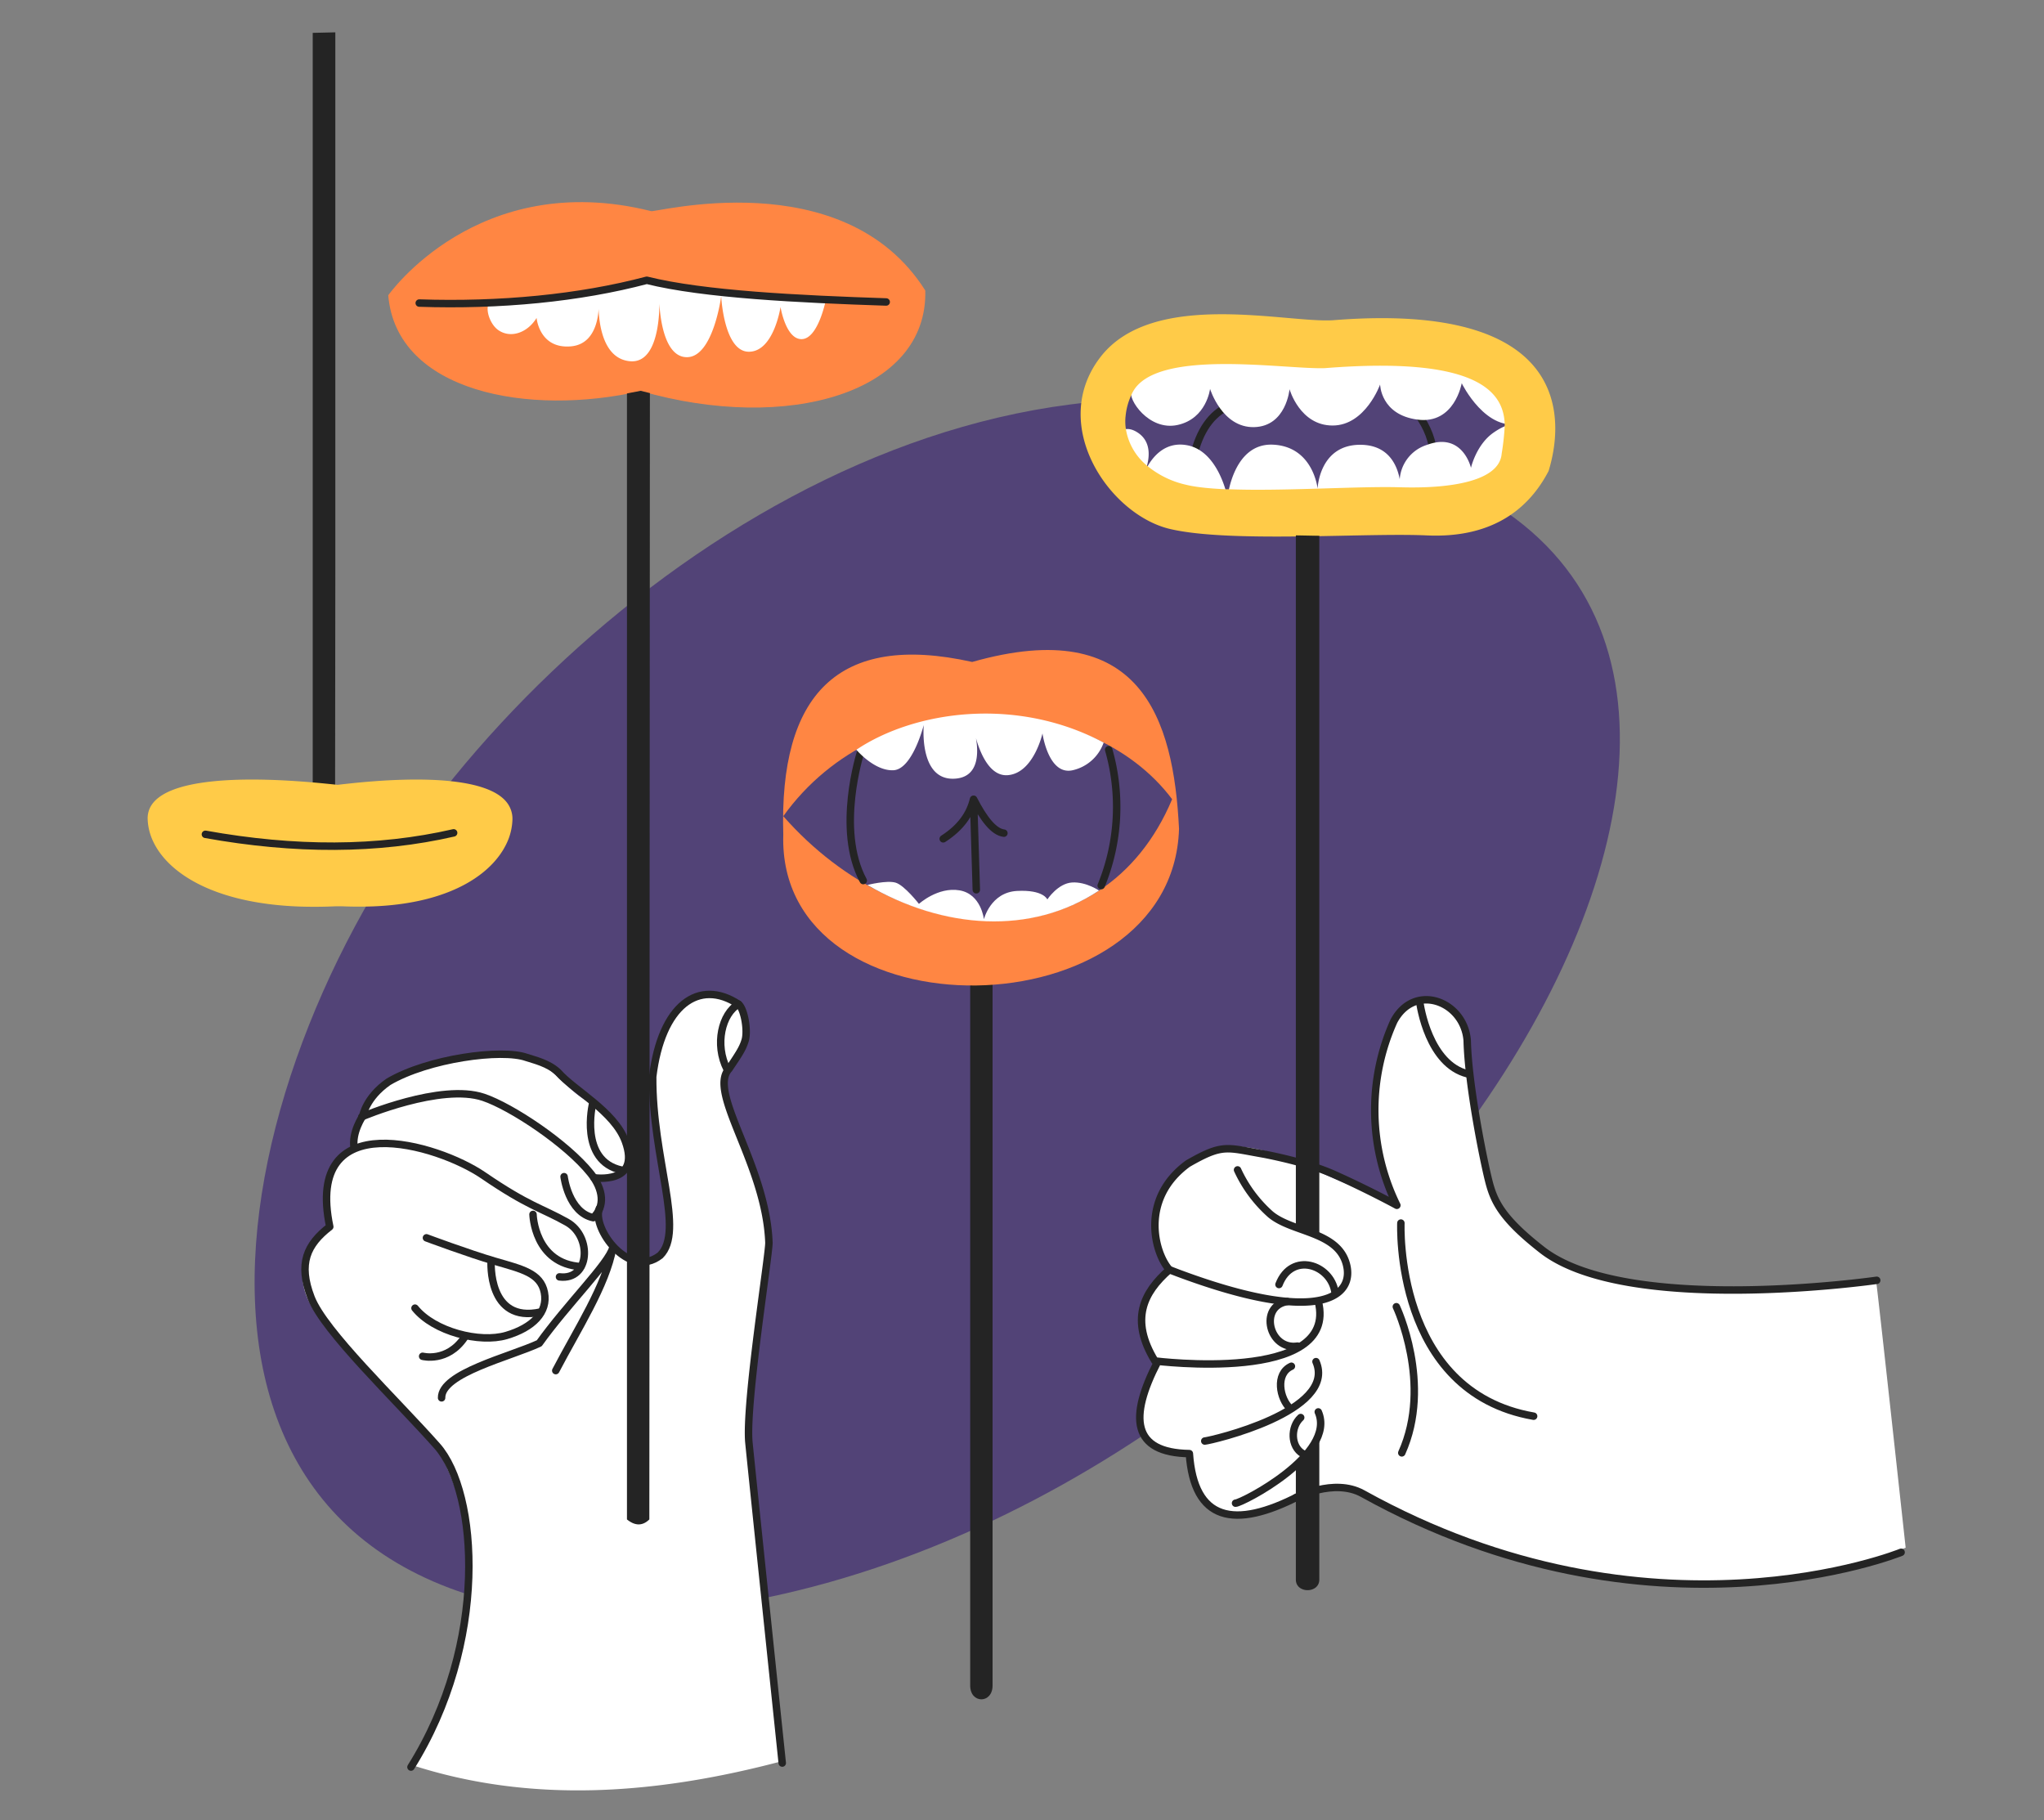 <svg width="548" height="488" viewBox="0 0 548 488" fill="none" xmlns="http://www.w3.org/2000/svg"><rect x="0" y="0" width="548" height="488" fill="#808080" stroke="none"/><path d="M121.75 208.34C58.37 286 31.11 423.75 156.09 433.15c179.65 2.91 349-225.52 247.85-295.8s-218.82-6.71-282.19 70.99z" fill="#524377"/><path d="M266.11 257.89v194c0 4.93-6 4.93-6 0V258.7c-1.49-.81 6-.81 6-.81z" fill="#242424"/><path d="M210 223.75c-1.13-37.37 14.48-54.35 50.65-46.28 45.21-12.85 54 15.17 55.45 44.76-1.7 54.96-107.8 56.47-106.1 1.52z" fill="#FF8643"/><path d="M503.06 344.1c.18.38 7.85 70.84 7.85 70.84s-40.48 16.5-88.17 5.69c-14.42-1.14-46.09-14.23-52.49-18.4a23.11 23.11 0 0 0-16.55-3.31 30.896 30.896 0 0 0-6.25 1.7c-.929.354-1.834.768-2.71 1.24-25.51 13.66-25.88-12.14-25.88-12.14-23.66-1.14-8.08-24.33-8.5-24.65-.23-.18-.47-.36-.68-.56-8-7.08-3.23-20.94 5.11-23.73-17-17.82 10-32.62 10-32.62 6.91-1.91 14.49-.1 22.72 3.29 2 .83 4.09 1.76 6.2 2.75 5.9 2.78 14.31 5.86 20.79 8.94-7.66-11-9.53-42.26 3.33-53.11 8.69-4.36 14.42 2.09 15.34 12.14.92 10.05 3.7 29.78 5.91 35.66 2.21 5.88 14.23 19.73 23.1 22.76 32.73 11.19 80.7 3.13 80.88 3.51z" fill="#fff"/><path d="M302.79 99.33s104.57-25.67 108.68 4.55c19.97 56.9-126.83 42.96-108.68-4.55z" fill="#524377"/><path d="M373.4 107.3c5.13-1.39 11.8 9.72 10.72 15.93M320 122.33c1.57-6.73 4.72-11.44 9.57-13.51" stroke="#242424" stroke-width="2" stroke-linecap="round" stroke-linejoin="round"/><path d="M303.35 104.83c-1.08 2.06 4.62 10.81 12.38 9.1 7.76-1.71 8.69-9.67 8.69-9.67s3.21 10.46 11.82 10.25c8.61-.21 9.49-10.16 9.49-10.16s2.76 9.75 11.56 9.73c8.8-.02 12.72-11 12.72-11s.11 8.12 10.05 9.42c9.94 1.3 11.83-9.76 11.83-9.76s6.65 13.66 16.27 10.62c8.84 2.19 4.46-4.76 4.46-4.76-40.46-18.42-88.56-34.68-109.27-3.77z" fill="#fff"/><path d="M297 119.84c.57.15 2.61-7.47 8.06-3.84 5.45 3.63 1.55 11.29 1.55 11.29s3.16-9.5 11.66-7.92 10.83 14 10.83 14 1.51-14.71 12.27-14.15c10.76.56 11.88 11.78 11.88 11.78s.4-11.91 11.64-11.75c11.24.16 10.66 12.54 10.66 12.54a10.462 10.462 0 0 1 7.09-12.54c9.52-3.51 11.73 6.17 11.73 6.17s1.39-6.17 6-9.4c4.61-3.23 6.68-2.21 6.68-2.21 4.5 38.03-84.83 31.51-110.05 6.03z" fill="#fff"/><path d="M357.32 85.86c-12.58.76-48.24-8.34-62.29 9.87-14.05 18.21 2.41 42.3 18.66 46.09 8 1.88 20.95 2.13 33.93 2 2 0 4.08 0 6.1-.08 11.15-.19 21.77-.52 28.73-.2 16.27.76 26.81-5.88 32.73-17.26 4.43-14.44 5.54-45.54-57.86-40.42zm-55.56 25.86c.169-1.987.683-3.93 1.52-5.74.08-.19.17-.38.26-.57 5.9-12.27 41-6.3 51.67-6.71 41.21-3.28 47.85 6.51 48.2 14.9v.72a67.34 67.34 0 0 1-.81 7.32c-.6 7.26-13.31 9.4-27.08 9h-.19c-11.23-.33-31.26 1.09-45.79.53h-1c-3-.14-5.7-.36-8-.71-.84-.13-1.67-.28-2.48-.48a24.873 24.873 0 0 1-10.35-4.98l-.17-.14a16.003 16.003 0 0 1-5.69-9.83 13.869 13.869 0 0 1-.1-3.32l.01.01z" fill="#FFCB48"/><path d="M209.72 472.15c-34.26 9.09-67.66 11.37-99.47 1 32.14-49.73 5.85-86.42 5.85-86.42S87 358.32 82.55 348.37c-4.45-9.95 2.27-18.57 6.27-18.6-1.53-7.53-1.46-11.88-.35-14.87.029-.085.062-.169.1-.25 1.21-3 3.55-4.64 6.37-6.87a20 20 0 0 1 2.11-8.41 27.815 27.815 0 0 1 7.08-9.37c10.27-6 33.33-8 38.43-6.28 5.1 1.72 10.26 9.7 16.32 12.22 6.06 2.52 8.16 8 9.18 11.86 1.02 3.86-.17 9.42-8.46 7.07a1.239 1.239 0 0 0-.39.9c.123.635.458 1.21.95 1.63.62.66 1.35 1.3 1.48 1.92.47 2.17-.06 2.53-.49 3.23-.26.446-.398.953-.4 1.47-.33 7.79 4.65 11.14 8.54 12.62 1.121.425 2.275.759 3.45 1 .7.104 1.411.104 2.11 0 9.52-1.32 1.12-25.31 0-40.92v-.06a36.877 36.877 0 0 1-.08-4.46c0-.52.05-1 .09-1.55 1-14.78 6.37-22 13.94-23.36 7.83-1.39 11.95 3.12 11.56 8.38-2 7.33-7 7.85-5.61 19 1.07 8.78 14.68 22.23 9.81 53.23-8.81 40.36 2.1 74.52 5.16 124.25z" fill="#fff"/><path d="M210 218.82c26.06-36.37 82.07-34.14 104.25-4.55-18.49 44-71.84 41.4-104.25 4.55z" fill="#524377"/><path d="M114.33 331.86s11.22 4.19 18.36 6.28c7.14 2.09 12.24 3.14 13.26 8.38 1.02 5.24-3.06 9.42-10.2 11.52-7.14 2.1-19.38-1-24.49-7.33" stroke="#242424" stroke-width="2" stroke-linecap="round" stroke-linejoin="round"/><path d="M150 342.33c8.16 1 8.84-10.82 2-14.66s-10.2-4.19-22.44-12.56c-12.24-8.37-48-19-41.15 13.78-6.11 4.73-8.54 9.86-5 19 3.54 9.14 22.68 27.25 33.77 39.77 11.09 12.52 13.83 52.9-7 86.09M131.67 338.14s-1 16.75 13.26 13.61M142.9 325.58s.34 13.26 12.92 14" stroke="#242424" stroke-width="2" stroke-linecap="round" stroke-linejoin="round"/><path d="M149 367.46c5.74-11 13.5-22.89 15.3-33-1 4.19-12.24 15.18-19.73 25.67-7.81 3.64-26.31 8-26.18 14.63M113.31 363.62s6.63 1.74 11.22-5.06" stroke="#242424" stroke-width="2" stroke-linecap="round" stroke-linejoin="round"/><path d="M104.09 79.17S128 45 174.51 56.59c.06.79 51.56-13.55 73.56 21.29.71 27.43-36.9 38.27-76.27 26.95-30.17 6.9-65.53.25-67.71-25.66z" fill="#FF8643"/><path d="M133.61 88.51c3.27 2.27 7.78.76 10.25-3.27 0 0 .71 8.34 9.19 7.62 8.48-.72 7.42-12.7 7.42-11.61 0 1.09-.35 14.87 8.49 15.6 8.84.73 7.78-17.78 7.78-16.69 0 1.09.35 15.6 7.42 15.6s9.19-16.33 9.19-16.33.71 14.87 7.42 14.87 8.49-12 8.49-12 1.41 8.8 5.75 8.62c4.34-.18 6.36-10.34 6.36-10.34l-2.47-.45-45.9-4.68a228.404 228.404 0 0 1-39.86 6.26c-3.71-2.46-2.8 4.53.47 6.8z" fill="#fff"/><path d="M112.4 81.25c21.57.73 42.93-1.32 61-6.11 15.29 3.82 41 5.05 64.19 5.82M230.7 201.75s-6.65 20.67.74 34.33M252.88 224.89c4.79-3.08 7.19-6.69 8.13-10.62l.74 24.28M269.15 223.37c-2.7-.32-5.41-3.79-8.13-9.1" stroke="#242424" stroke-width="2" stroke-linecap="round" stroke-linejoin="round"/><path d="M294.61 238.78c-18.11 12-41.62 10.4-62.06-1.52 0 0 5.22-1.33 7.58-.62 2.36.71 6.24 5.69 6.24 5.69s5.06-4.62 10.88-3.63c5.82.99 6.54 7.75 6.54 7.75s1.76-7.21 8.87-7.59c7.11-.38 8.13 2.28 8.13 2.28s2.82-4.32 6.65-4.55c3.83-.23 7.39 2.28 7.39 2.28l-.22-.09z" fill="#fff"/><path d="M158.88 295.92s-3.74 15.35 7.82 17.8M151.23 315.46s1.19 9.6 7.82 11c3.23-3 2.76-7.56-.68-11.86-6.45-8.08-21.31-17.91-28.74-20.41-11.39-3.85-32.63 5.22-32.63 5.22M380.6 268.33c.16 1.57 2.56 17 12.86 19.56M375.58 327.9s-1.93 45.26 35.59 51.78M374.36 350.33s9.79 20.68 1.46 39.18" stroke="#242424" stroke-width="2" stroke-linecap="round" stroke-linejoin="round"/><path d="M174.24 105.39l-.09 167.22V318l-.06 89.36c-1.9 1.85-3.91 1.69-6 0V105.48l3.67-.7 2.48.61zM89.9 8.67v145.24l-.06 59.29a5.55 5.55 0 0 1-6 0V8.81l6.06-.14zM353.71 143.65v279.83c0 3.79-6.29 3.79-6.29 0V143.53l6.29.12z" fill="#242424"/><path d="M345.39 327.93l9.06 3.03-.42 55.01-8.87 9.24.23-67.28z" fill="#fff"/><path d="M342.9 344.38c3.43-8.87 13.86-5.41 15 2M345.12 348.94c-7.7 1.19-4.93 13.13 2.77 11.95M323 386.34c1.66-.11 35.63-8 29.82-21.29M331.25 403c1.66 0 27.17-13.09 22.18-24.47M345.95 377.67c-2.9-2.66-4.16-9.39.28-11.38M349.27 389.71c-3.25-1.88-3.33-7.11-.55-9.67M159.22 315.75s12.75 2 8.42-9.8c-2.94-8-13.77-13.61-18-18.46-2.62-2.48-6.36-3.29-8.49-4-6.63-2.36-26.37.28-37 6.54-6.06 4.2-6.89 9.16-6.89 9.16s-3.06 4.45-2.3 8.64" stroke="#242424" stroke-width="2" stroke-linecap="round" stroke-linejoin="round"/><path d="M194.93 286.67c-3.4-6.63-1.4-14.91 3.06-17.45-10.63-7-20.66.25-23 19.45-.15 22 8.67 41.35 2 47.9-8.42 6.54-18.36-7.33-16.32-12.54" stroke="#242424" stroke-width="2" stroke-linecap="round" stroke-linejoin="round"/><path d="M209.72 472.67s-7.91-75.64-8.93-85.85c-1.02-10.21 5.36-50 5.36-53.65-.77-20.94-16.58-40.31-10.71-46.59 2-3.05 3.57-5.06 4.34-7.68s-.22-8.41-1.79-9.68M503.15 343.25s-67.1 9.67-89.83-8.25c-10.54-8.25-12.75-12.8-14.14-18.21-1.39-5.41-5.55-25.89-5.82-37.84-.83-10.53-14.14-15.65-19.69-5.12a57.999 57.999 0 0 0 .83 49.31s-7.69-4.2-16.92-8.32c-5.46-2.43-12.73-4.22-18.65-5.39-10.18-1.75-11-2.89-20.44 2.52-12.83 9.34-9.09 23.78-5 28.45l2.22.85c38.82 14.51 47.69 6 45.19-2.56s-14.42-8.25-20.24-13.09a36.002 36.002 0 0 1-8.87-11.95" stroke="#242424" stroke-width="2" stroke-linecap="round" stroke-linejoin="round"/><path d="M313.51 340.4c-7 6.12-10.61 13.42-3.88 24.47 0 0 49.35 6.26 43.81-15.93M310.37 365.06c-7.77 15-6.86 24.4 8.5 24.65 1.26 17.93 11.86 20.47 29.58 11.29" stroke="#242424" stroke-width="2" stroke-linecap="round" stroke-linejoin="round"/><path d="M347.33 401.57s10.26-5.41 18-1.14c77.35 43 144.36 15.74 144.36 15.74" stroke="#242424" stroke-width="2" stroke-linecap="round" stroke-linejoin="round"/><path d="M137.39 219.66a16.15 16.15 0 0 1-1 5.13C133 233.73 121.44 242.17 100 243c-4.671.171-9.348.028-14-.43V211c2.42-.34 4.85-.64 7.28-.9 20.34-2.21 39.9-1.59 43.48 6.49.438.963.653 2.012.63 3.07z" fill="#FFCB48"/><path d="M39.59 219.66a14.997 14.997 0 0 0 1.12 5.13c3.65 8.94 16.21 17.38 39.49 18.25 5.057.169 10.12.026 15.16-.43V211c-2.63-.34-5.27-.64-7.91-.9-22.1-2.21-43.36-1.59-47.25 6.49a6.558 6.558 0 0 0-.61 3.07z" fill="#FFCB48"/><path d="M55.07 223.68c24 4.32 46.2 4.29 66.55-.39" stroke="#242424" stroke-width="2" stroke-linecap="round" stroke-linejoin="round"/><path d="M229.59 201s4.81 5.74 9.94 5.5c5.13-.24 8.13-12.14 8.13-12.14s-1.39 14.79 8.13 14.41c9.52-.38 5.21-13.66 5.21-13.66s2.26 13.28 9.2 12.71c6.94-.57 9.29-11.19 9.29-11.19s1.57 11.38 8.13 9.86a11.477 11.477 0 0 0 5.09-2.633 11.483 11.483 0 0 0 3.18-4.767c-23.33-12.44-50.59-8.59-66.3 1.91z" fill="#fff"/><path d="M297.24 201a55.772 55.772 0 0 1-2 36.42" stroke="#242424" stroke-width="2" stroke-linecap="round" stroke-linejoin="round"/></svg>